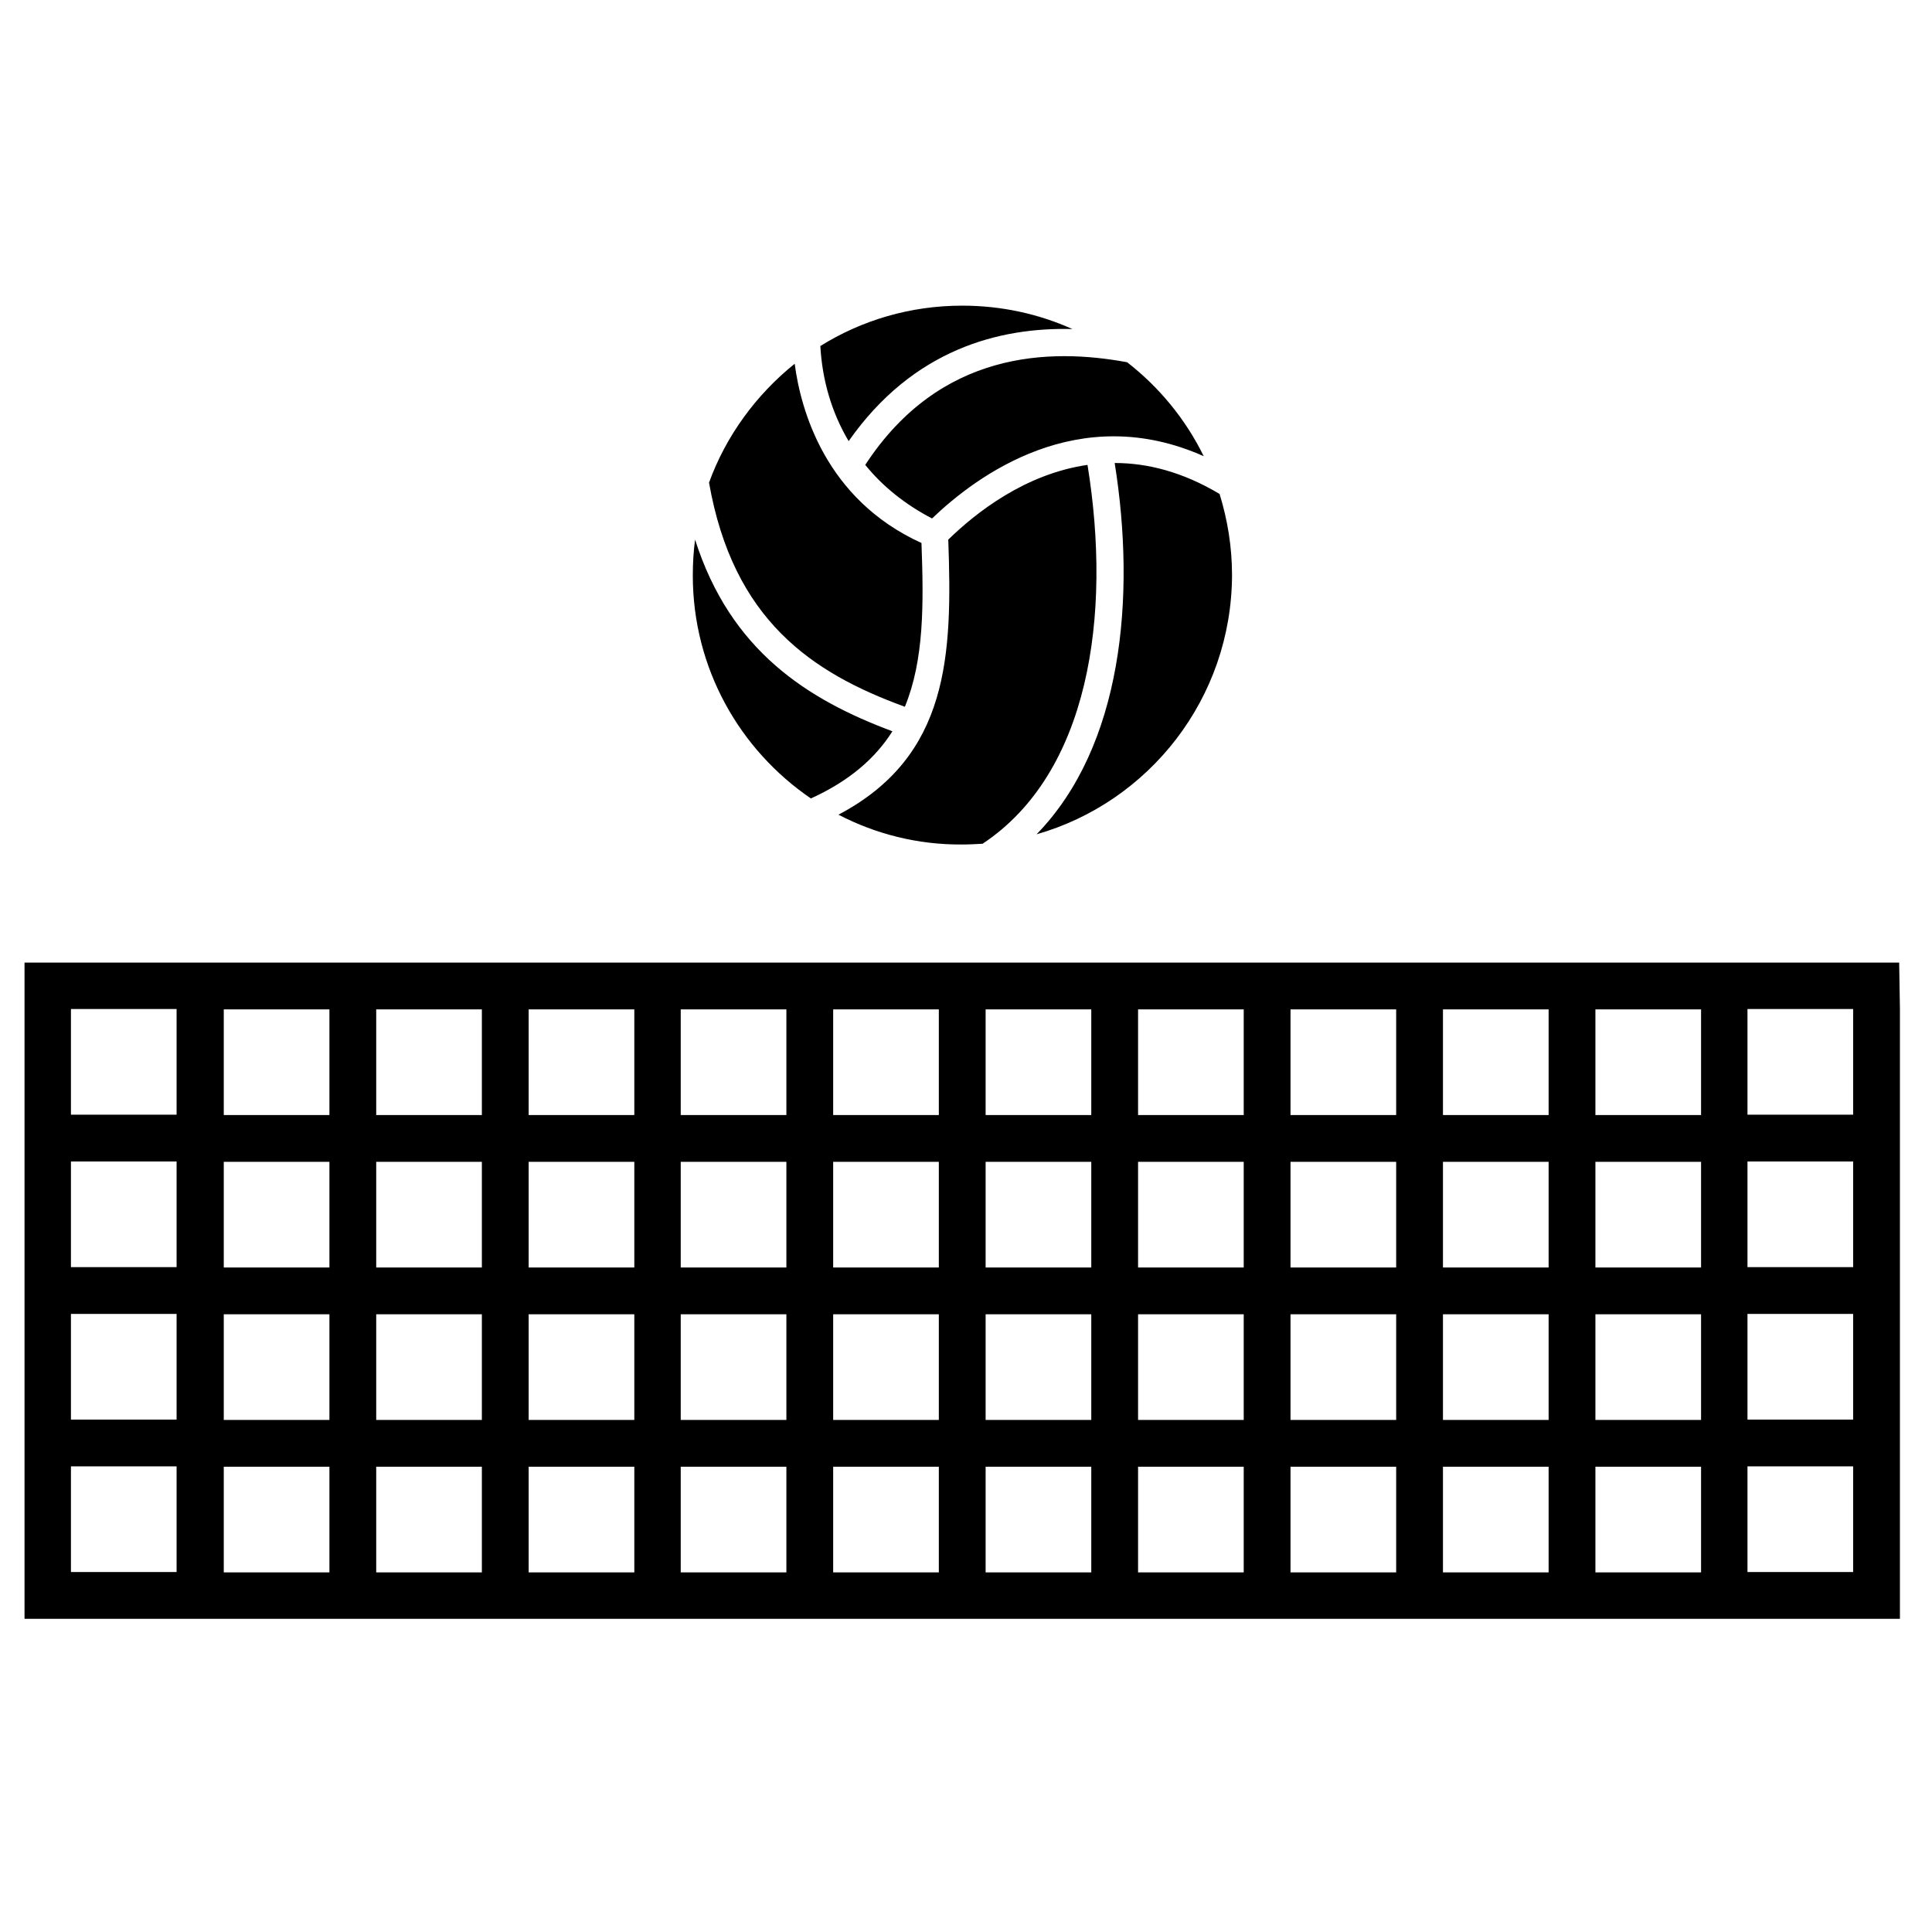 <?xml version="1.0" encoding="utf-8"?>
<!-- Generator: Adobe Illustrator 13.0.0, SVG Export Plug-In . SVG Version: 6.00 Build 14948)  -->
<!DOCTYPE svg PUBLIC "-//W3C//DTD SVG 1.1//EN" "http://www.w3.org/Graphics/SVG/1.1/DTD/svg11.dtd">
<svg version="1.1" id="Layer_1" xmlns="http://www.w3.org/2000/svg" xmlns:xlink="http://www.w3.org/1999/xlink" x="0px" y="0px"
	 width="512px" height="512px" viewBox="0 0 512 512" enable-background="new 0 0 512 512" xml:space="preserve">
<path d="M184.2,143c9.4,29.5,29.8,42.4,52.3,50.8c-4.5,7.1-11.3,13.1-21.6,17.8c-18.9-12.9-31.3-34.5-31.3-59.1
	C183.6,149.2,183.8,146.1,184.2,143L184.2,143z M210.6,96.4c1.6,12.2,8.1,35.9,33.6,47.5c0.6,16.2,0.7,31-4.4,43.4
	c-24.7-9-45.5-23-51.9-59.4C192.4,115.5,200.4,104.6,210.6,96.4L210.6,96.4z M284.2,87.2c-19.3-0.5-42.2,5.3-59.3,29.7
	c-4.4-7.4-7-16-7.5-25.2C228.3,84.9,241.2,81,255,81C265.4,81,275.3,83.2,284.2,87.2L284.2,87.2z M229.3,123.2
	c19.8-30.3,48.9-31,69.4-27.2c8.5,6.6,15.5,15.1,20.3,24.9c-33.2-14.8-60.1,5.1-72,16.5C239.9,133.7,233.9,128.9,229.3,123.2
	L229.3,123.2z M274.7,221.1c22.7-23.3,26.4-62.8,20.7-98.4c8.6,0,17.9,2.3,27.8,8.2c2.1,6.8,3.3,14,3.3,21.5
	C326.4,185.1,304.5,212.6,274.7,221.1L274.7,221.1z M222.2,215.9c29.4-15.5,30.2-42.3,29.1-72.9c7.3-7.1,20.3-17.4,36.9-19.8
	c6.5,40,0.4,81.7-27.8,100.4c-1.8,0.1-3.6,0.2-5.4,0.2C243.2,223.9,232,221,222.2,215.9L222.2,215.9z M87.3,295.5v-28h-28v28H87.3
	L87.3,295.5z M87.3,335.9v-28h-28v28H87.3L87.3,335.9z M87.3,376.3v-28h-28v28H87.3L87.3,376.3z M87.3,416.7v-28h-28v28H87.3
	L87.3,416.7z M127.7,295.5v-28h-28v28H127.7L127.7,295.5z M127.7,335.9v-28h-28v28H127.7L127.7,335.9z M127.7,376.3v-28h-28v28
	H127.7L127.7,376.3z M127.7,416.7v-28h-28v28H127.7L127.7,416.7z M168.1,295.5v-28h-28v28H168.1L168.1,295.5z M168.1,335.9v-28h-28
	v28H168.1L168.1,335.9z M168.1,376.3v-28h-28v28H168.1L168.1,376.3z M168.1,416.7v-28h-28v28H168.1L168.1,416.7z M208.4,295.5v-28
	h-28v28H208.4L208.4,295.5z M208.4,335.9v-28h-28v28H208.4L208.4,335.9z M208.4,376.3v-28h-28v28H208.4L208.4,376.3z M208.4,416.7
	v-28h-28v28H208.4L208.4,416.7z M248.8,295.5v-28h-28v28H248.8L248.8,295.5z M248.8,335.9v-28h-28v28H248.8L248.8,335.9z
	 M248.8,376.3v-28h-28v28H248.8L248.8,376.3z M248.8,416.7v-28h-28v28H248.8L248.8,416.7z M289.2,295.5v-28h-28v28H289.2
	L289.2,295.5z M289.2,335.9v-28h-28v28H289.2L289.2,335.9z M289.2,376.3v-28h-28v28H289.2L289.2,376.3z M289.2,416.7v-28h-28v28
	H289.2L289.2,416.7z M329.6,295.5v-28h-28v28H329.6L329.6,295.5z M329.6,335.9v-28h-28v28H329.6L329.6,335.9z M329.6,376.3v-28h-28
	v28H329.6L329.6,376.3z M329.6,416.7v-28h-28v28H329.6L329.6,416.7z M370,295.5v-28h-28v28H370L370,295.5z M370,335.9v-28h-28v28
	H370L370,335.9z M370,376.3v-28h-28v28H370L370,376.3z M370,416.7v-28h-28v28H370L370,416.7z M410.4,295.5v-28h-28v28H410.4
	L410.4,295.5z M410.4,335.9v-28h-28v28H410.4L410.4,335.9z M410.4,376.3v-28h-28v28H410.4L410.4,376.3z M410.4,416.7v-28h-28v28
	H410.4L410.4,416.7z M450.8,295.5v-28h-28v28H450.8L450.8,295.5z M450.8,335.9v-28h-28v28H450.8L450.8,335.9z M450.8,376.3v-28h-28
	v28H450.8L450.8,376.3z M450.8,416.7v-28h-28v28H450.8L450.8,416.7z M463.1,388.6v28h28v-28H463.1L463.1,388.6z M463.1,348.2v28h28
	v-28H463.1L463.1,348.2z M463.1,307.8v28h28v-28H463.1L463.1,307.8z M463.1,267.4v28h28v-28H463.1L463.1,267.4z M18.8,429H6.5
	l0-12.3V267.4l0-12.3h12.3l484.5,0l0.2,12.3v28v12.3v28v12.3v28v12.3v28V429h-7.7l-4.6,0h-28h-12.3h-28h-12.4h-28H370h-28h-12.3h-28
	h-12.3h-28h-12.4h-28h-12.3h-28h-12.3h-28h-12.3h-28H87.3h-28H46.9H18.8L18.8,429z M18.8,388.6v28h28v-28H18.8L18.8,388.6z
	 M18.8,348.2v28h28v-28H18.8L18.8,348.2z M18.8,307.8v28h28v-28H18.8L18.8,307.8z M18.8,267.4v28h28v-28H18.8L18.8,267.4z"/>
</svg>
